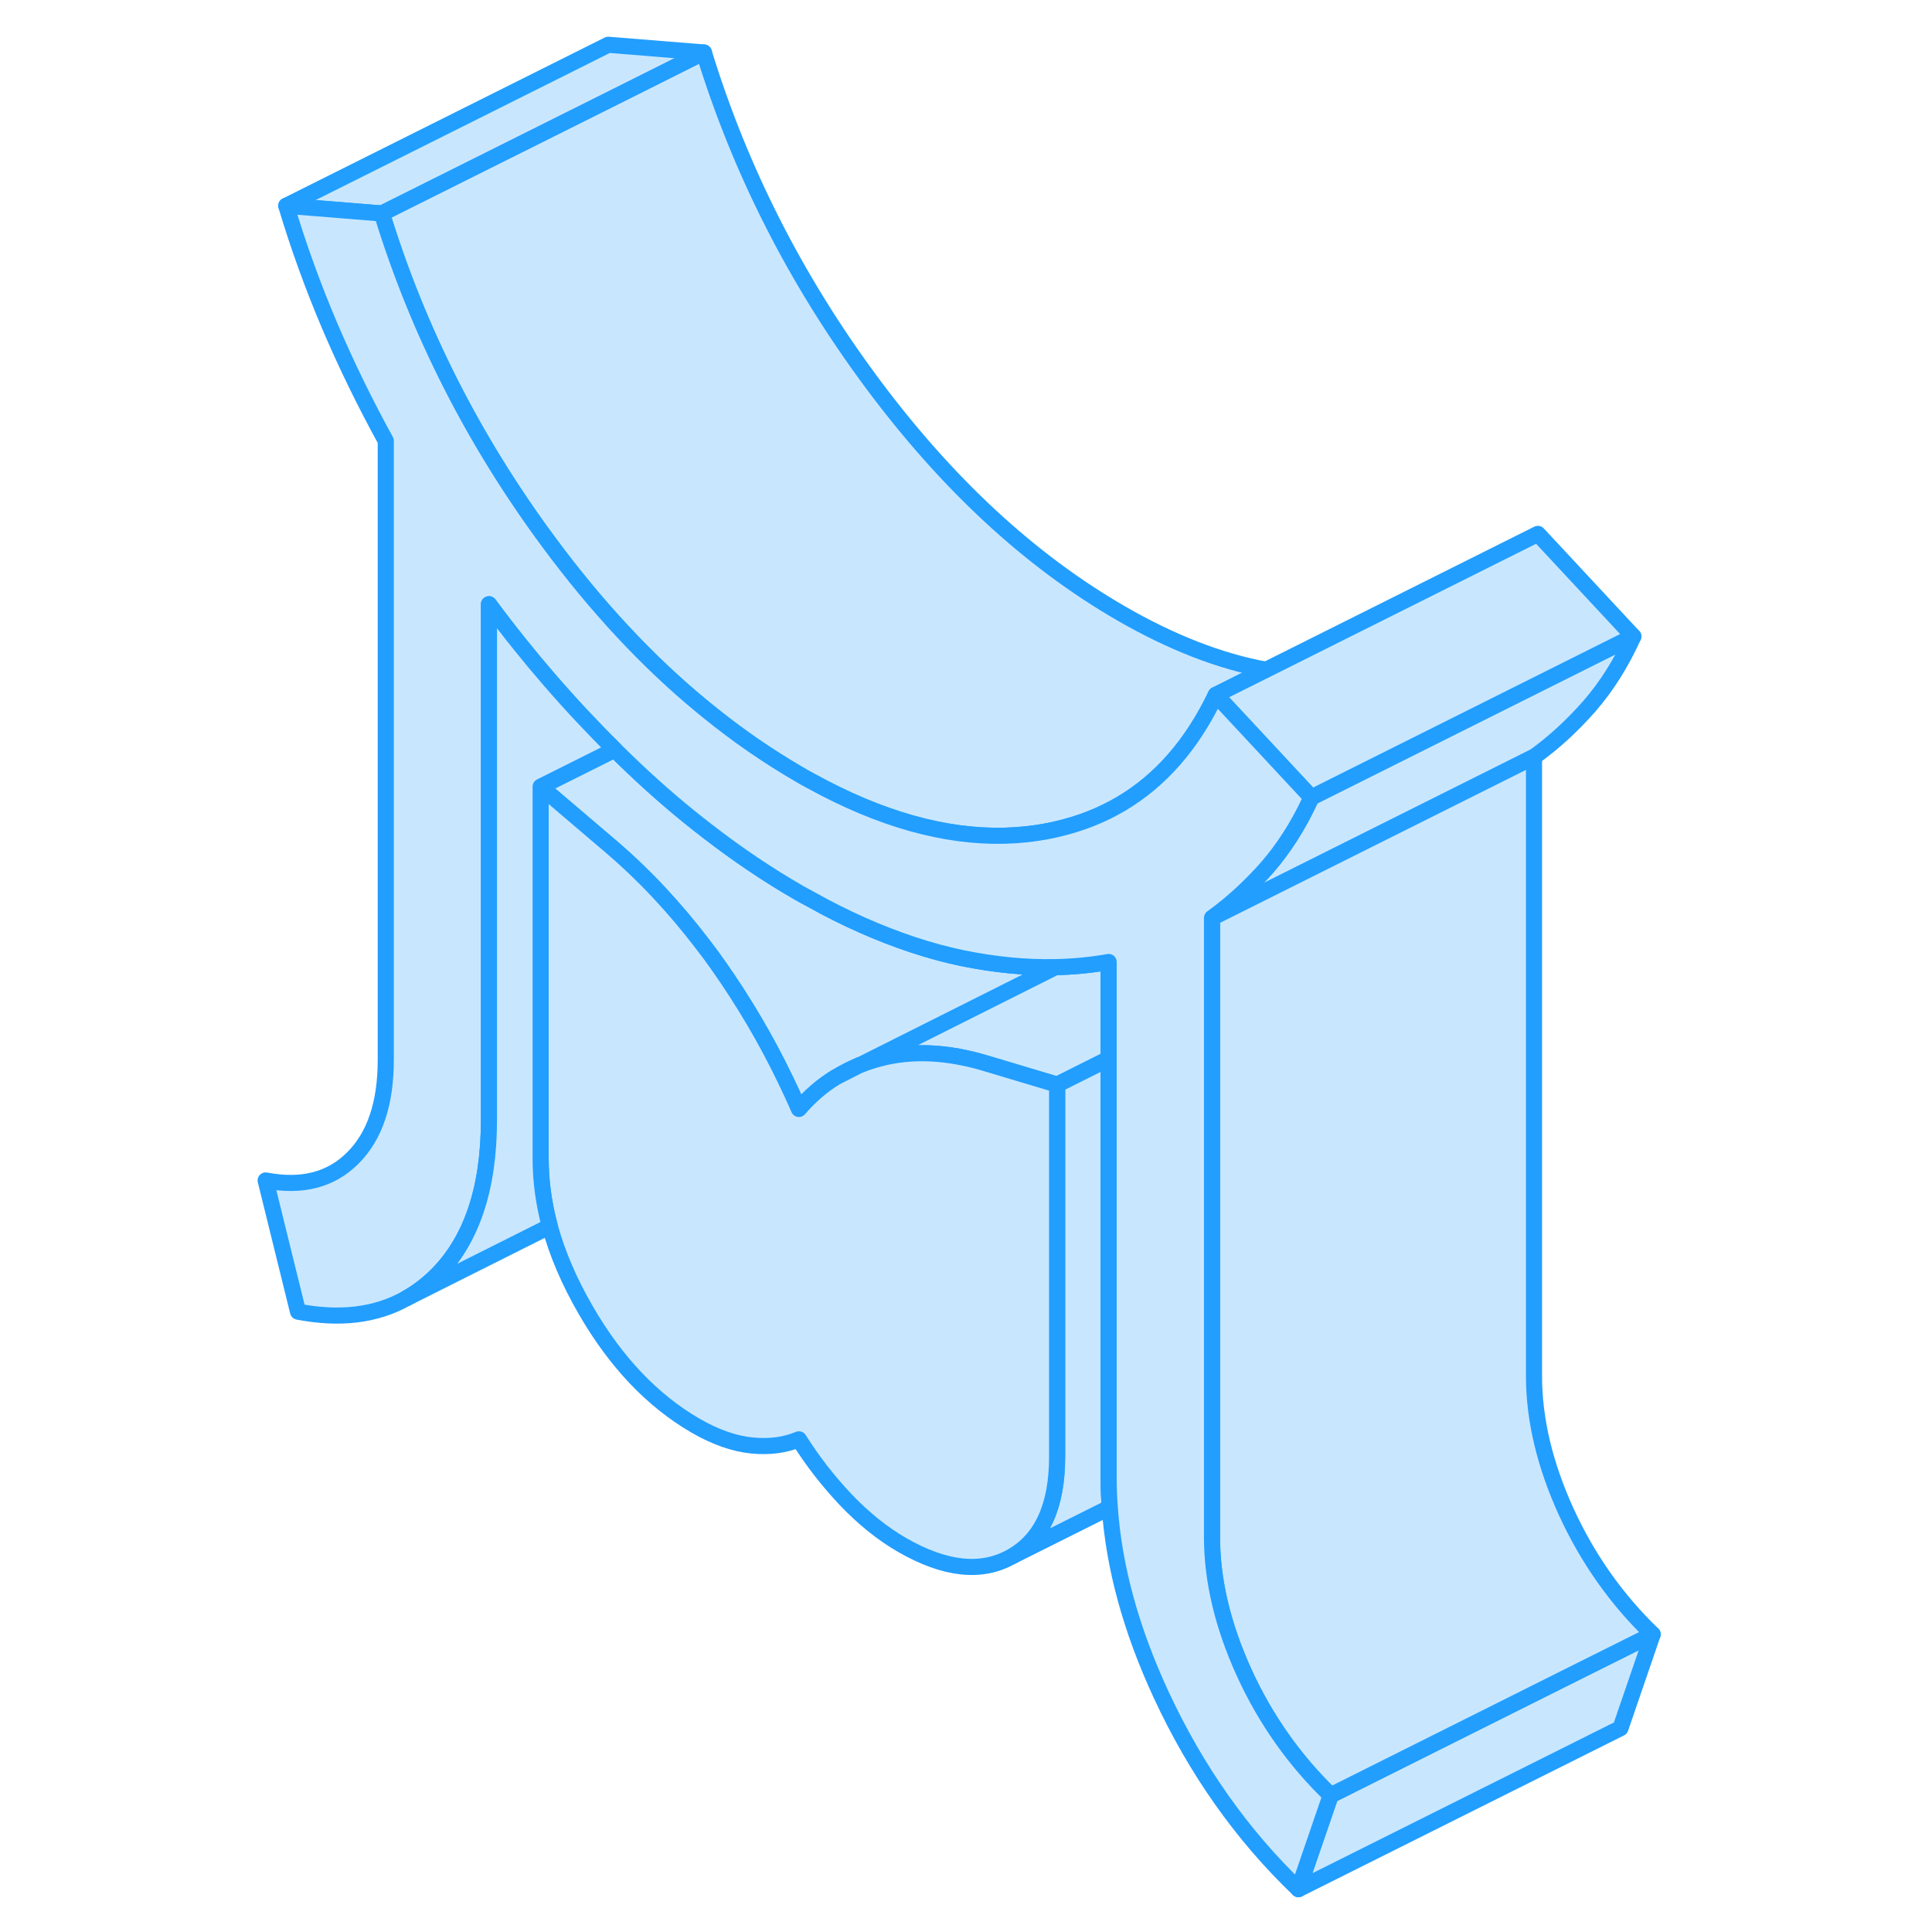 <svg width="48" height="48" viewBox="0 0 91 120" fill="#c8e7ff" xmlns="http://www.w3.org/2000/svg" stroke-width="1px" stroke-linecap="round" stroke-linejoin="round"><path d="M37.41 66.91L38.9 66.16C38.38 66.36 37.88 66.62 37.41 66.91Z" stroke="#229EFF" stroke-linejoin="round"/><path d="M54.36 59.75V65.77L51.16 67.37L46.82 66.07C44.37 65.32 42.13 65.22 40.13 65.75C39.94 65.8 39.76 65.85 39.58 65.91C39.58 65.88 39.57 65.86 39.56 65.83L51.04 60.07C52.18 60.05 53.28 59.94 54.36 59.75Z" stroke="#229EFF" stroke-linejoin="round"/><path d="M51.04 60.071L39.56 65.831L38.93 66.15H38.9C38.38 66.361 37.88 66.621 37.41 66.91C36.56 67.43 35.8 68.091 35.12 68.88C34.85 68.251 34.56 67.63 34.26 67.01C33.09 64.581 31.7 62.221 30.11 59.961C29.8 59.521 29.48 59.081 29.15 58.66C27.4 56.361 25.49 54.321 23.41 52.55L19.08 48.861L23.68 46.56C24.09 46.971 24.51 47.37 24.93 47.77C26.41 49.17 27.92 50.461 29.46 51.641C31.31 53.071 33.19 54.341 35.12 55.451C35.37 55.591 35.62 55.731 35.87 55.861C36.95 56.471 38.02 57.001 39.08 57.471C41.2 58.411 43.26 59.09 45.26 59.511C47.27 59.92 49.19 60.111 51.04 60.071Z" stroke="#229EFF" stroke-linejoin="round"/><path d="M29.22 3.26L24.25 5.75L9.22 13.26L3.28 12.78L23.28 2.78L29.22 3.26Z" stroke="#229EFF" stroke-linejoin="round"/><path d="M86.95 39.53C86.2 41.19 85.29 42.63 84.23 43.85C83.16 45.07 82.01 46.13 80.78 47.01L74.36 50.22L63.86 55.47L60.78 57.01C61.45 56.53 62.09 56 62.71 55.42C63.23 54.93 63.74 54.41 64.23 53.85C65.23 52.69 66.1 51.34 66.83 49.79C66.87 49.71 66.91 49.62 66.95 49.53L86.95 39.53Z" stroke="#229EFF" stroke-linejoin="round"/><path d="M64.14 41.6L61.02 43.16C60.28 44.7 59.42 46.04 58.43 47.17C56.49 49.39 54.06 50.83 51.14 51.5C50.97 51.54 50.8 51.58 50.63 51.61C47.07 52.31 43.22 51.8 39.08 50.07C38.03 49.63 36.96 49.11 35.87 48.51C35.62 48.38 35.37 48.24 35.12 48.09C33.18 46.96 31.29 45.66 29.46 44.17C29.33 44.07 29.21 43.97 29.08 43.86C25.72 41.09 22.56 37.7 19.6 33.7C14.92 27.38 11.46 20.56 9.22 13.26L24.25 5.75L29.22 3.26C31.46 10.56 34.92 17.38 39.6 23.7C44.28 30.02 49.45 34.81 55.12 38.09C58.27 39.91 61.29 41.08 64.14 41.6Z" stroke="#229EFF" stroke-linejoin="round"/><path d="M88.15 101.51L86.15 107.34L66.15 117.34L68.15 111.51L83.1 104.03L88.15 101.51Z" stroke="#229EFF" stroke-linejoin="round"/><path d="M88.15 101.51L83.1 104.03L68.15 111.51C65.91 109.35 64.12 106.82 62.78 103.9C61.45 100.98 60.78 98.17 60.78 95.47V57.01L63.86 55.47L74.36 50.22L80.78 47.01V85.47C80.78 88.17 81.45 90.98 82.78 93.9C84.12 96.82 85.91 99.35 88.15 101.51Z" stroke="#229EFF" stroke-linejoin="round"/><path d="M86.95 39.53L66.95 49.53L61.02 43.16L81.02 33.16L86.95 39.53Z" stroke="#229EFF" stroke-linejoin="round"/><path d="M54.43 93.63L48.35 96.671C50.22 95.6 51.16 93.541 51.16 90.471V67.371L54.36 65.77V91.77C54.36 92.38 54.38 93.001 54.43 93.63Z" stroke="#229EFF" stroke-linejoin="round"/><path d="M68.15 111.51L66.15 117.34C62.62 113.96 59.78 109.92 57.61 105.24C55.75 101.22 54.69 97.35 54.43 93.63C54.38 93 54.36 92.38 54.36 91.77V59.75C53.28 59.94 52.18 60.05 51.04 60.07C49.19 60.11 47.27 59.92 45.26 59.51C43.26 59.09 41.2 58.41 39.08 57.47C38.02 57 36.95 56.47 35.87 55.86C35.62 55.73 35.37 55.59 35.12 55.45C33.19 54.34 31.31 53.07 29.46 51.64C27.92 50.46 26.41 49.17 24.93 47.77C24.51 47.37 24.09 46.97 23.68 46.56C20.89 43.8 18.29 40.8 15.87 37.53V69.55C15.87 73.84 14.78 77.07 12.59 79.24C12.02 79.8 11.4 80.27 10.74 80.64C8.86 81.7 6.62 81.97 4.01 81.47L2 73.32C4.25 73.75 6.05 73.29 7.41 71.93C8.78 70.57 9.46 68.54 9.46 65.84V27.38C8.18 25.05 7.01 22.66 5.97 20.22C4.93 17.77 4.03 15.29 3.28 12.78L9.22 13.26C11.46 20.56 14.92 27.38 19.6 33.7C22.56 37.7 25.72 41.09 29.08 43.86C29.21 43.97 29.33 44.07 29.46 44.17C31.29 45.66 33.18 46.96 35.12 48.09C35.37 48.24 35.62 48.38 35.87 48.51C36.96 49.11 38.03 49.63 39.08 50.07C43.22 51.8 47.07 52.31 50.63 51.61C50.8 51.58 50.97 51.54 51.14 51.5C54.06 50.83 56.49 49.39 58.43 47.17C59.42 46.04 60.28 44.7 61.02 43.16L66.95 49.53C66.91 49.62 66.87 49.71 66.83 49.79C66.1 51.34 65.23 52.69 64.23 53.85C63.74 54.41 63.23 54.93 62.71 55.42C62.09 56 61.45 56.53 60.78 57.01V95.47C60.78 98.17 61.45 100.98 62.78 103.9C64.12 106.82 65.91 109.35 68.15 111.51Z" stroke="#229EFF" stroke-linejoin="round"/><path d="M46.82 66.07C44.37 65.32 42.13 65.22 40.13 65.75C39.94 65.8 39.76 65.85 39.58 65.91C39.36 65.98 39.14 66.06 38.93 66.15H38.9L37.41 66.91C36.56 67.43 35.8 68.09 35.12 68.88C34.85 68.25 34.56 67.63 34.26 67.01C33.09 64.58 31.7 62.22 30.11 59.96C29.8 59.52 29.48 59.08 29.15 58.66C27.4 56.36 25.49 54.32 23.41 52.55L19.08 48.86V71.95C19.08 73.35 19.27 74.75 19.65 76.17C20.12 77.89 20.87 79.63 21.89 81.39C23.76 84.62 26.03 87 28.7 88.55C29.93 89.26 31.1 89.67 32.19 89.78C33.29 89.89 34.26 89.76 35.12 89.4C35.97 90.75 36.95 92.01 38.04 93.16C39.14 94.31 40.3 95.25 41.53 95.96C44.21 97.5 46.48 97.74 48.35 96.67C50.22 95.6 51.16 93.54 51.16 90.47V67.37L46.82 66.07Z" stroke="#229EFF" stroke-linejoin="round"/><path d="M19.08 71.95C19.08 73.35 19.27 74.75 19.65 76.17L10.74 80.64C11.4 80.27 12.02 79.8 12.59 79.24C14.78 77.07 15.87 73.84 15.87 69.55V37.53C18.29 40.8 20.89 43.8 23.68 46.56L19.08 48.86V71.95Z" stroke="#229EFF" stroke-linejoin="round"/></svg>